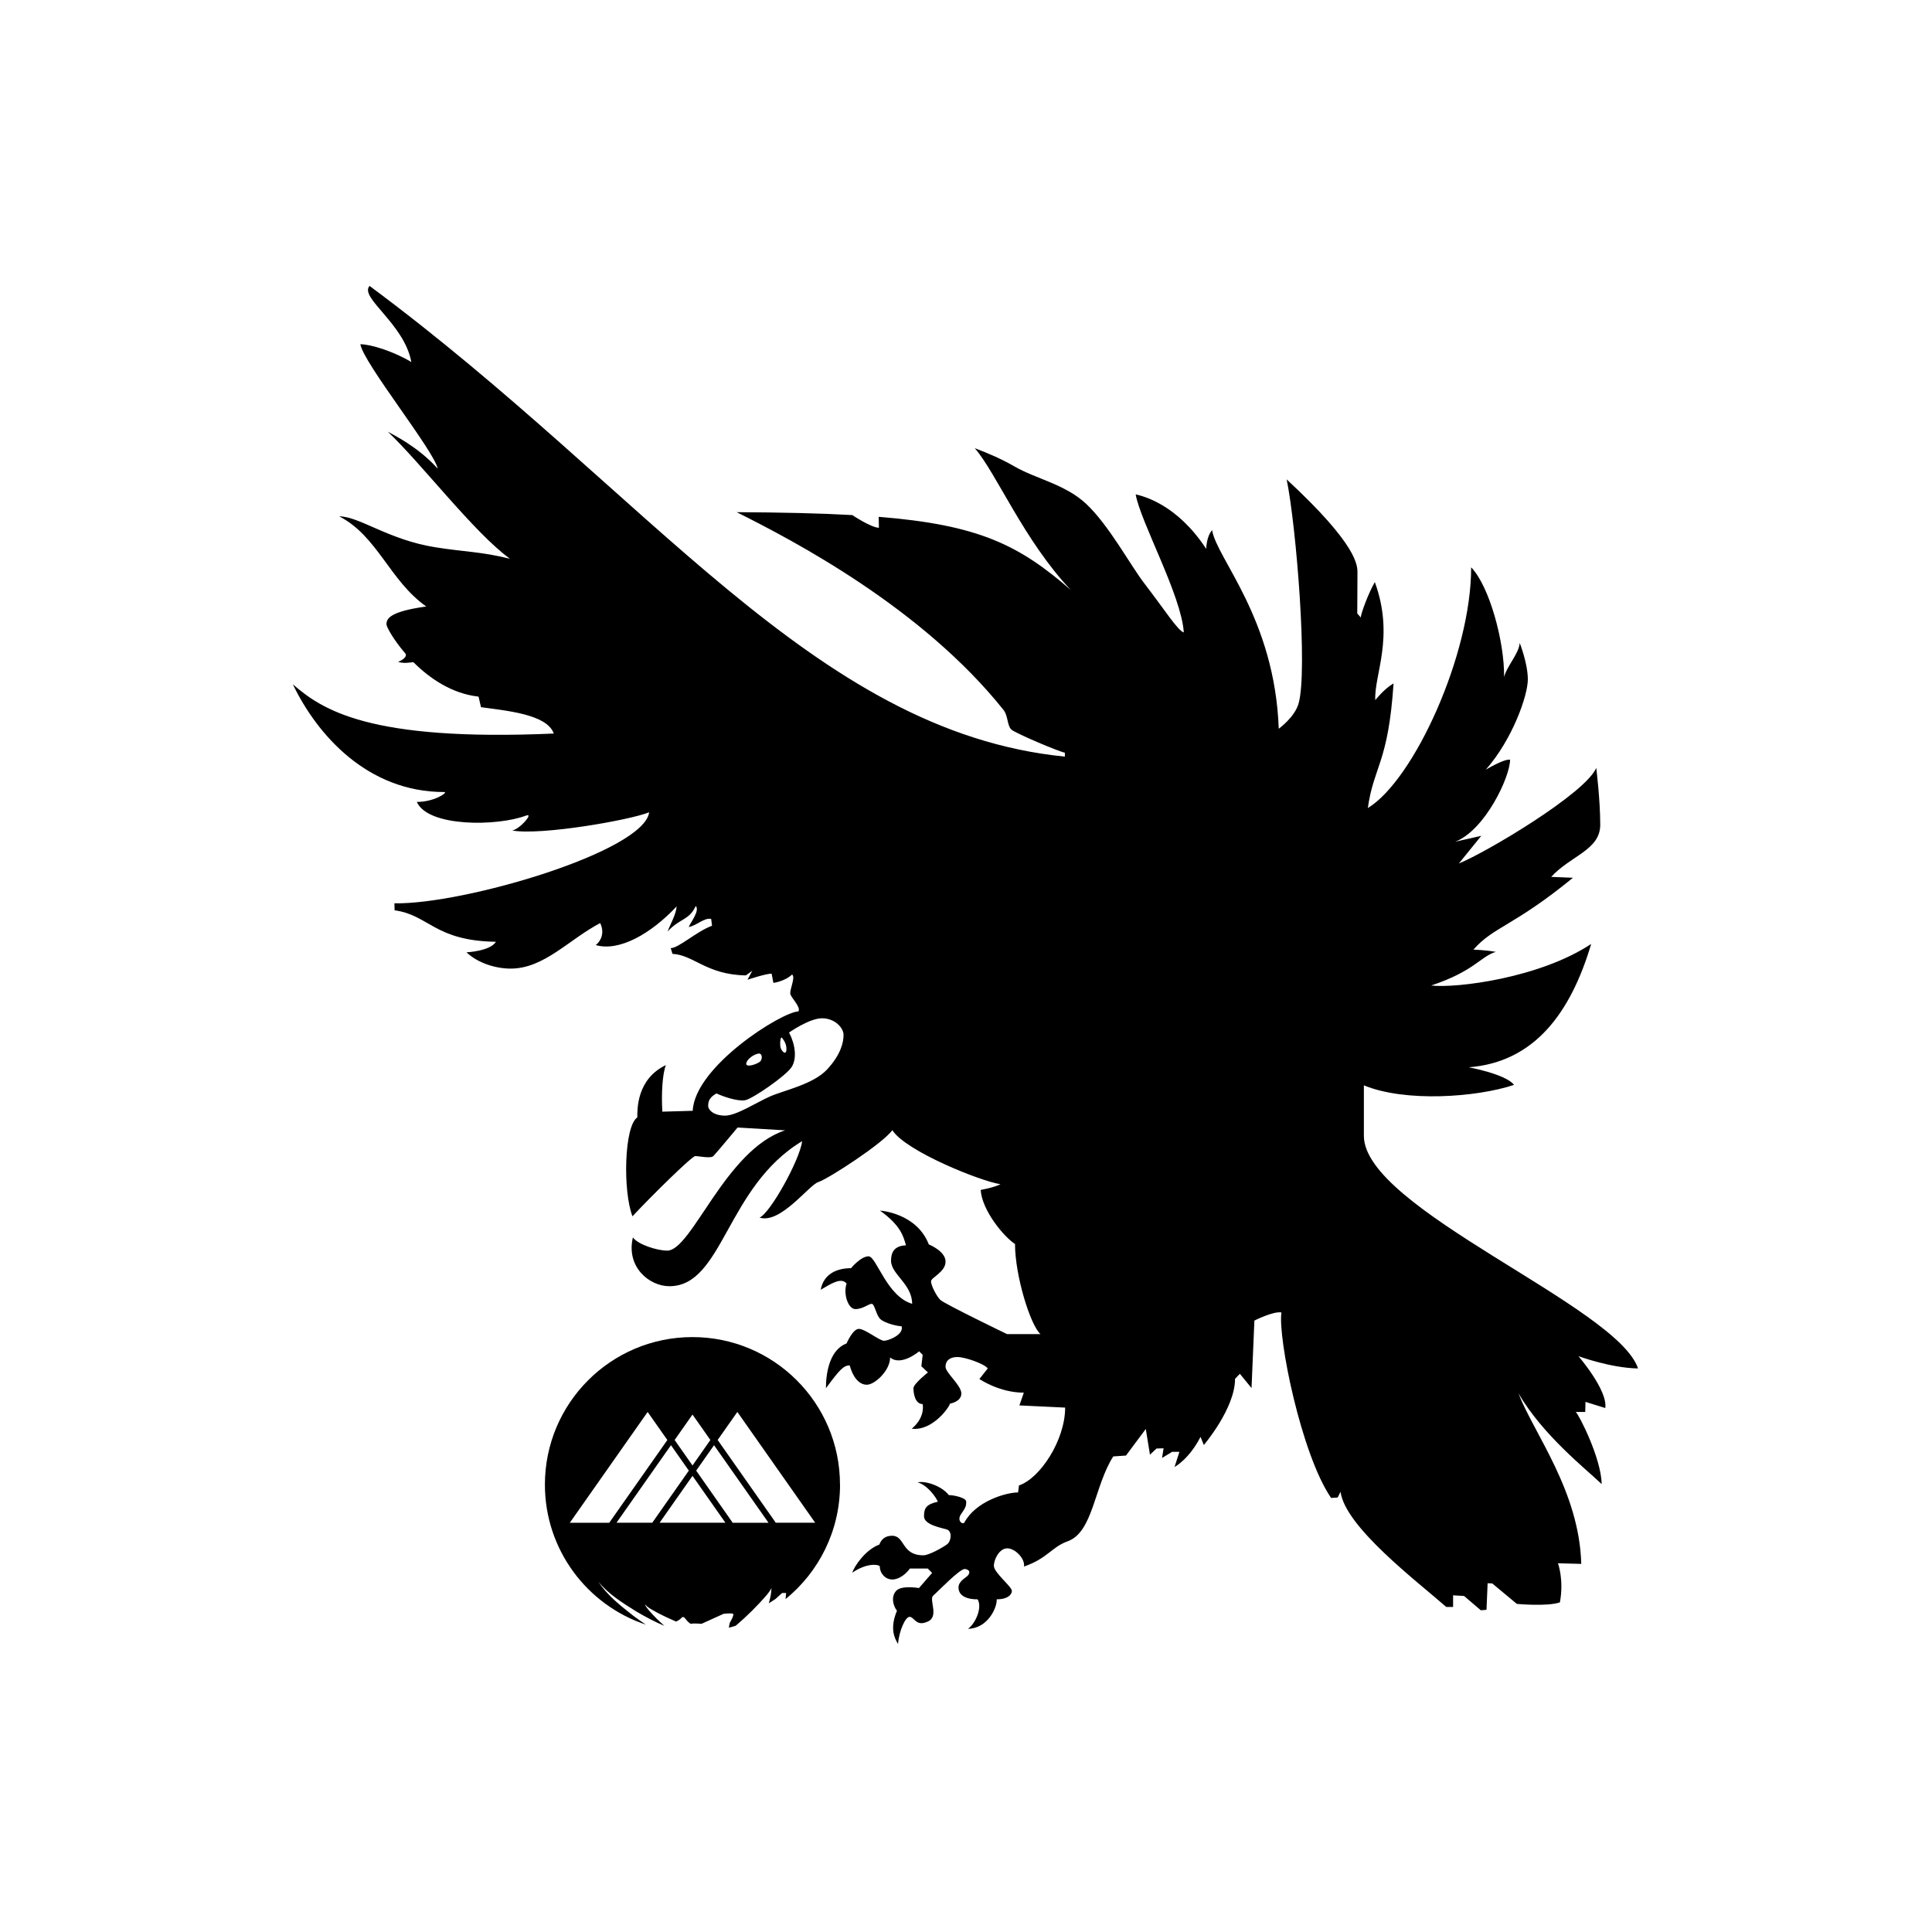 <?xml version="1.0" encoding="UTF-8"?>
<svg id="Layer_1" xmlns="http://www.w3.org/2000/svg" version="1.1" viewBox="0 0 864 864">
  <!-- Generator: Adobe Illustrator 29.8.1, SVG Export Plug-In . SVG Version: 2.1.1 Build 2)  -->
  <path d="M664.52,344.17c.46-.27,8.21-4.88,10.79-4.42,0,7.67-11.2,31.57-24.57,36.68l11.7-2.65-10.02,12.37c12.57-5.11,56.71-31.44,61.43-42.75,0,0,1.78,14.15,1.78,25.46s-13.37,13.85-21.92,23.29l9.72.39c-26.55,21.74-35.49,21.83-44.53,32.16,0,0,5.02.09,10.02.98-6.98,2.15-9.44,8.55-28.9,15.05,11.4,1.28,48.55-3.35,71.56-18.59-9.24,31.07-25.55,52.9-54.75,55.16,0,0,16.61,3.04,20.24,7.87-16.81,5.59-48.66,7.85-67.14.2v22.59c0,32.65,113.36,76.1,122.6,104.02-12.3-.2-26.65-5.5-26.65-5.5,0,0,13.18,15.24,12,23.2l-8.85-2.76-.11,4.52h-4.22c1.48,1.39,11.31,20.55,11.59,32.26-6.98-6.69-26.24-21.74-37.25-40.61,6.87,17.89,27.22,43.66,28.11,76.29l-10.42-.28s2.74,7.35.87,17.48c-5.59,1.96-19.26.69-19.26.69l-11-9.15-2.07-.09-.5,11.89-2.55.2-7.48-6.39-4.91-.3v5.22h-3.04c-13.09-11.5-45.22-35.79-47.29-51.51l-1.28,2.55-2.94.2c-13.37-19.46-23.89-71.75-22.22-82.97-3.74-.59-12.09,3.65-12.09,3.65l-1.28,30.18-5.22-6.39-2.15,2.26c0,13.26-13.96,29.59-13.96,29.59l-1.48-3.65c-5.11,10.04-11.61,13.48-11.61,13.48l2.17-6.78h-3.24l-4.52,2.74.68-4.31-3.15.09-2.94,2.76-1.87-11.5-8.85,11.89-5.7.39c-8.55,13.42-8.96,33.81-20.35,37.94-7.39,2.67-8.85,7.57-19.57,11.31.59-3.54-4.02-8.15-7.48-8.15s-5.98,4.81-5.98,7.85,8.15,9.35,8.05,11.22c-.09,1.87-2.15,3.74-6.78,3.74.2,3.83-4.13,13.07-12.87,13.18,3.15-2.07,6.59-9.35,4.33-13.18-6.2,0-8.55-2.37-8.55-5.31s3.44-4.33,4.33-5.52c.87-1.18.78-2.35-1.39-2.74-2.15-.39-12.18,10.13-14.24,11.89s2.74,9.24-2.37,11.59c-5.11,2.37-5.89-1.57-7.96-2.07-2.07-.48-5.02,6.5-5.41,12.11-1.67-2.65-3.74-7.09-.48-14.85-1.78-2.26-2.76-6.39-.3-8.96,2.46-2.55,10.13-1.18,10.13-1.18l5.89-6.78-1.96-1.96h-7.98c-1.57,2.26-4.72,4.91-7.85,4.91s-5.61-2.76-5.61-5.89c-.69-1-6.09-1.48-12.29,2.85.78-2.76,5.8-10.24,12.09-12.59.89-2.37,2.65-3.93,5.7-3.93,5.89,0,4.04,8.74,13.96,8.74,2.56,0,8.76-3.53,10.63-4.91,1.85-1.37,2.46-5.89-.21-6.68-2.65-.78-10.11-2.07-10.11-5.89s1.18-5.32,6.2-6.5c-1.09-2.46-4.83-7.46-9.04-8.64,3.04-.77,10.42,1.26,13.96,5.7,2.26,0,7.76,1.18,7.76,2.94s-.11,2.46-2.26,5.5c-2.17,3.06.78,5.02,1.48,3.74,5.06-9.38,18.48-13.37,23.98-13.37l.39-3.13c9.44-3.15,20.65-20.26,20.65-34.81l-20.46-.98,1.98-5.7c-11.02,0-19.87-6.11-19.87-6.11l3.74-4.72c-1.57-2.15-10.22-5.11-13.57-5.11s-5.31,1.57-5.31,4.33,7.07,8.26,7.07,12-5.11,4.52-5.11,4.52c0,1.18-7.66,12.37-17.09,11.2,0,0,5.89-4.33,4.91-11-3.54,0-4.13-5.11-4.13-7.09s6.48-7.07,6.48-7.07l-2.94-2.76.59-5.11-1.58-1.57s-8.05,6.87-12.98,2.74c0,5.89-6.87,12.2-10.42,12.2s-6.29-3.54-7.66-8.65c-2.76,0-4.52,1.96-10.63,10.22,0-7.67,1.98-17.31,9.24-20.05,0,0,2.76-6.5,5.5-6.5s9.24,5.32,11.22,5.32,9.04-2.76,7.87-6.5c-1.98,0-7.48-1.37-9.44-3.15-1.98-1.76-2.56-6.87-3.93-6.87s-3.93,2.35-7.28,2.35-5.5-7.07-3.93-11.4c-2.35-2.96-6.87,0-11.59,2.76,1.37-7.28,7.46-9.65,13.57-9.65,0,0,4.33-5.31,7.85-5.31s8.07,17.89,19.48,21.24c0-8.85-9.44-13.18-9.44-19.26,0-3.15.98-6.69,6.68-6.89-1.18-4.13-2.35-8.85-11.61-15.53,0,0,16.33.98,21.83,15.13,0,0,7.48,2.96,7.48,7.67s-6.5,7.07-6.5,8.85,2.37,6.48,4.13,8.26c1.78,1.76,29.89,15.33,29.89,15.33h14.94c-4.52-3.93-11.4-26.16-11.4-40.31-4.91-3.15-14.76-14.94-15.35-24.18,0,0,5.72-.98,8.85-2.56-8.46-1.18-42.46-14.74-48.36-24.18-4.13,5.89-28.72,21.83-33.05,23.2-4.31,1.37-16.9,18.87-26.33,15.92,4.72-1.96,17.89-25.55,19.07-34.2-34.03,20.4-35.4,64.88-59.38,64.88-9.06,0-19.46-8.65-16.33-21.83,2.17,3.15,10.75,5.91,15.35,5.91,11,0,25.94-45.03,52.72-53.79l-21.26-1.26s-9.65,11.59-10.83,12.77c-1.18,1.19-6.48,0-8.07,0s-20.64,18.89-28.11,26.94c-4.33-11.2-3.74-40.29,2.17-44.23,0-3.35-.39-17.11,12.78-23.4-1.58,3.92-2.07,13.16-1.58,20.83l13.57-.39c.98-19.96,40.01-44.33,47.29-44.44,1.18-1.96-3.24-5.98-3.63-7.85s2.46-7.48.78-8.65c-3.35,3.13-8.35,3.74-8.35,3.74l-.8-4.13c-2.65,0-10.31,2.58-10.79,2.72l2.15-4.01-2.87,2.07c-17.68-.3-23.29-9.15-32.83-9.63l-.78-2.56c3.54,0,11.5-7.46,18.48-10.02l-.39-3.04c-3.04-.69-6.29,2.85-10.02,3.63.48-1.67,5.11-7.26,3.13-9.44-2.94,6.48-7.18,5.5-12.57,11.41,1.07-3.15,3.74-7.39,4.02-11.22-11.5,12.29-25.76,20.35-36.18,17.31,1.98-1.48,4.24-5.22,1.98-9.83-14.07,7.37-25.07,20.35-40.03,20.35-6.59,0-14.55-2.37-19.75-7.28,0,0,10.61-.5,13.16-4.72-27.42-.39-29.98-12-45.31-14.07l-.09-3.13c30.96.59,111.57-23.11,113.93-40.7-8.85,3.54-48.27,10.42-61.25,8.15,3.54-.68,9.83-8.07,6.2-6.68-12.87,4.86-43.85,5.2-48.86-6.11,8.07,0,14.15-4.42,12.29-4.42-34.42,0-56.92-25.66-67.73-48.18,13.07,11.31,33.92,25.66,116.69,22.02-3.06-8.74-21.54-10.22-32.55-11.79l-1.09-4.72c-11.93-1.32-21.86-8.17-28.99-15.26-.45-.46-3.65.8-7-.28,3.15-1.28,4.01-2.87,3.24-3.76-5.43-6.3-8.44-11.95-8.44-13.05,0-2.56,1.57-5.7,17.79-7.96-16.31-11.5-21.83-31.57-38.92-40.31,8.97,0,21.99,10.47,42.95,13.82,13.35,2.14,20.46,1.91,33.44,5.16-15.94-11.5-40.01-43.07-54.66-56.83,2.65,1.48,13.76,6.89,22.31,16.52-1.48-7.87-33.12-47.09-34.59-55.64,4.61,0,14.74,3.13,22.81,7.96-3.15-17.2-23.4-28.81-18.68-34.03,124.74,92.43,198.38,199.29,310.94,210.49v-1.76c-2.85-.5-21.72-8.56-23.79-10.24s-1.53-6.2-3.63-8.85c-36.38-45.62-93.6-75.6-119.36-88.47,20.28.11,37.25.48,51.71,1.3,0,0,8.37,5.59,11.91,5.68l-.09-4.9c44.83,3.61,62.82,12.64,85.91,32.73-21.03-22.22-33.33-52.4-42.96-63.42,6.25,2.35,12.21,4.95,17.68,8.12,9.56,5.56,22.79,7.99,32.14,16.77,10.29,9.67,19.59,27.21,26.08,35.65,9.33,12.14,14.99,21.17,17.59,21.85-1.09-16.61-19.26-49.14-21.53-61.73,3.44.78,18.48,4.42,31.55,24.37,0,0,.11-5.7,2.65-8.35,1.98,12.59,28.02,39.42,29.79,88.78,0,0,7.09-5.11,8.85-11.22,4.2-14.48-.98-79.04-5.31-100.28,31.96,29.59,31.66,38.55,31.66,41.89s-.09,18.07-.09,18.07l1.57,1.78c.09-1.87,3.44-10.91,6.29-15.83,8.96,24.68-.39,41.49.2,52.79,0,0,3.93-5.02,8.17-7.48-2.37,35.79-8.85,36.87-11.5,55.75,20.55-12.48,46.29-68.73,46.2-107.65,8.15,8.35,14.94,33.33,14.74,49.05,1.18-4.81,6.68-10.52,6.98-15.24,0,0,3.63,9.15,3.63,16.33s-6.87,26.81-18.75,40.29ZM369.87,478.28c6.2-6.68,7.37-12.2,7.37-15.44s-3.93-7.46-9.63-7.46-14.74,6.37-14.74,6.37c2.74,5.22,3.63,11.5,1.18,15.4-2.46,3.88-17.5,14.3-20.85,14.88-3.33.59-9.92-1.67-12.77-3.04-2.47,1.37-3.74,2.85-3.74,5.5,0,1.96,2.55,4.43,7.57,4.43s13.85-5.8,20.05-8.56c6.2-2.74,19.37-5.41,25.57-12.09ZM351.67,469.62c.2-2.55-.93-4.1-1.87-5.41-.8-1.14-1.07,2.37-.78,4.04.3,1.67,2.46,3.93,2.65,1.37ZM339.78,474.84c1.39-1.09,1.21-4.11-.78-3.65-3.06.73-5.7,3.54-5.22,4.83.5,1.28,4.63-.11,6-1.18Z"/>
  <path d="M375.67,663.93c0,20.65-9.49,39.1-24.36,51.19l.25-2.72h-1.8l-2.96,2.67-2.99,1.94c.66-2.24,1.14-4.56,1.19-6.87-.43,1.07-1.16,1.94-1.85,2.83-4.26,5-9.08,9.77-14.1,14.05-1.03.34-2.08.61-3.12.89l.41-2.14s2.17-3.63,1.48-4.06-4.24,0-4.24,0l-9.85,4.47s-3.61-.32-4.49-.02-3.03-2.64-3.03-2.64c0,0-.78-.85-1.46,0-.41.5-1.23,1.12-2.4,1.66-2.9-1.25-5.75-2.58-8.55-4.06-1.85-1.1-4.01-1.99-5.38-3.72.34,1.09,1.14,1.98,1.85,2.85,2.1,2.46,4.45,4.68,6.84,6.85-4.31-1.82-8.46-4.04-12.48-6.39-6.09-3.81-12.45-7.71-17.02-13.34,4.01,6.16,9.99,10.77,15.7,15.28,1.83,1.35,3.65,2.65,5.54,3.9-26.24-8.69-45.17-33.46-45.17-62.62,0-36.45,29.54-65.98,65.98-65.98s65.98,29.54,65.98,65.98ZM364.56,680.98l-34.81-49.55-8.81,12.53,26,37.02h17.63ZM343.68,680.98l-24.36-34.68-7.99,11.38,16.34,23.31h16.01ZM324.41,680.98l-14.72-20.97-14.72,20.97h29.45ZM317.68,643.97l-7.99-11.38-7.99,11.38,7.99,11.4,7.99-11.4ZM308.05,657.68l-7.99-11.38-24.36,34.68h15.99l16.36-23.31ZM298.44,643.97l-8.81-12.53-34.81,49.55h17.63l26-37.02Z"/>
</svg>